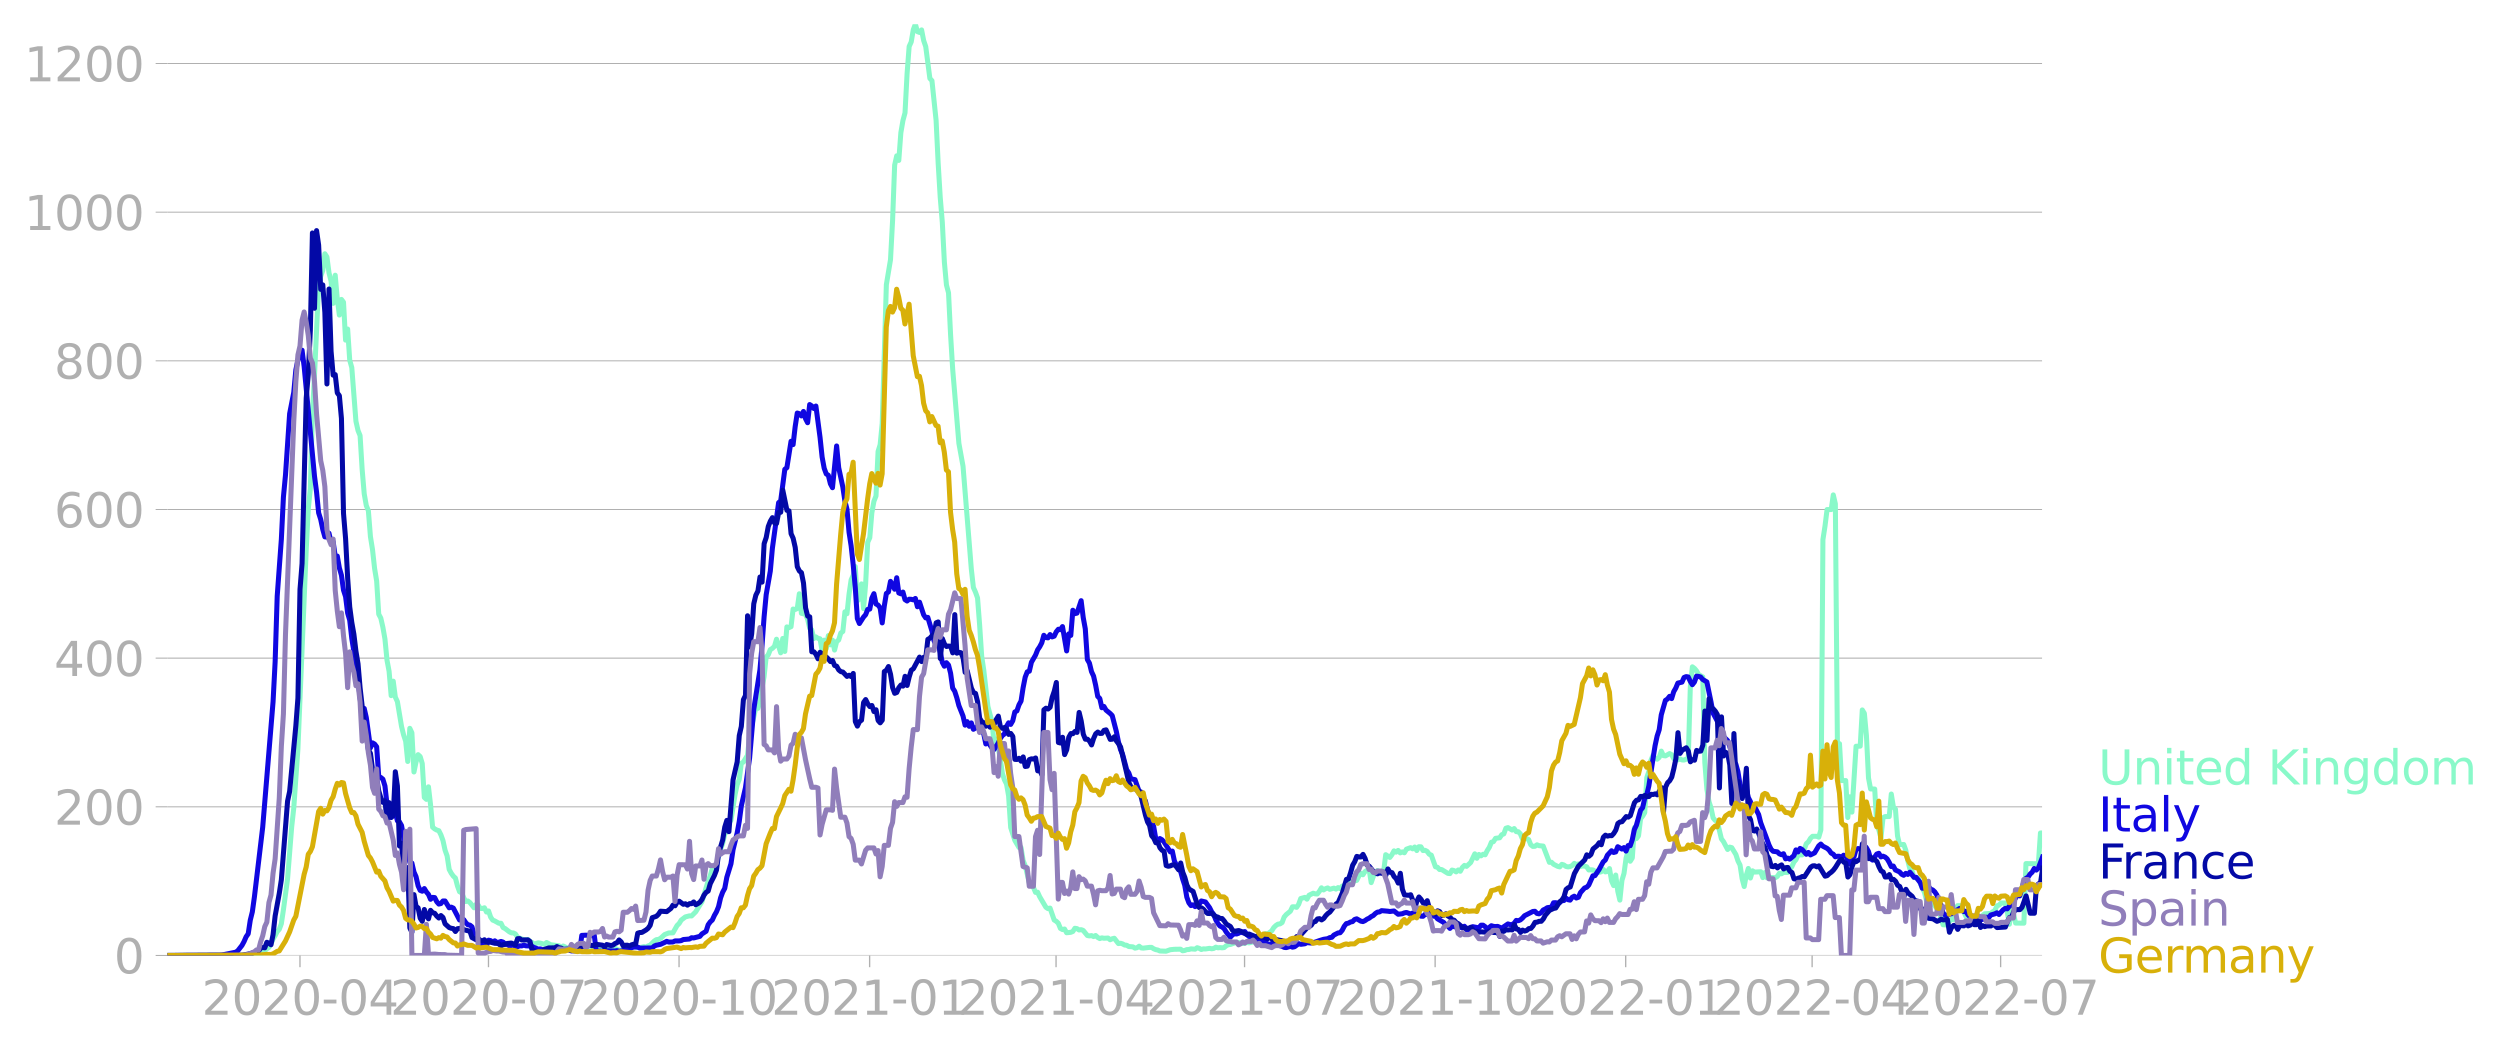 <svg xmlns:xlink="http://www.w3.org/1999/xlink" width="992.186" height="416.199" viewBox="0 0 744.14 312.149" xmlns="http://www.w3.org/2000/svg"><defs><style>*{stroke-linejoin:round;stroke-linecap:butt}</style></defs><g id="figure_1"><path d="M0 312.15h744.14V0H0v312.15z" style="fill:none" id="patch_1"/><g id="axes_1"><path d="M49.83 284.4h558V7.2h-558v277.2z" style="fill:none" id="patch_2"/><g id="matplotlib.axis_1"><g id="xtick_1"><g id="line2d_1"><defs><path id="m6496795e8c" d="M0 0v3.5" style="stroke:#b0b0b0;stroke-width:.4"/></defs><use xlink:href="#m6496795e8c" x="89.291" y="284.4" style="fill:#b0b0b0;stroke:#b0b0b0;stroke-width:.4"/></g><g style="fill:#b0b0b0" transform="matrix(.14 0 0 -.14 60.043 302.038)" id="text_1"><defs><path id="DejaVuSans-32" d="M1228 531h2203V0H469v531q359 372 979 998 621 627 780 809 303 340 423 576 121 236 121 464 0 372-261 606-261 235-680 235-297 0-627-103-329-103-704-313v638q381 153 712 231 332 78 607 78 725 0 1156-363 431-362 431-968 0-288-108-546-107-257-392-607-78-91-497-524-418-433-1181-1211z" transform="scale(.016)"/><path id="DejaVuSans-30" d="M2034 4250q-487 0-733-480-245-479-245-1442 0-959 245-1439 246-480 733-480 491 0 736 480 246 480 246 1439 0 963-246 1442-245 480-736 480zm0 500q785 0 1199-621 414-620 414-1801 0-1178-414-1799Q2819-91 2034-91q-784 0-1198 620-414 621-414 1799 0 1181 414 1801 414 621 1198 621z" transform="scale(.016)"/><path id="DejaVuSans-2d" d="M313 2009h1684v-512H313v512z" transform="scale(.016)"/><path id="DejaVuSans-34" d="M2419 4116 825 1625h1594v2491zm-166 550h794V1625h666v-525h-666V0h-628v1100H313v609l1940 2957z" transform="scale(.016)"/></defs><use xlink:href="#DejaVuSans-32"/><use xlink:href="#DejaVuSans-30" x="63.623"/><use xlink:href="#DejaVuSans-32" x="127.246"/><use xlink:href="#DejaVuSans-30" x="190.869"/><use xlink:href="#DejaVuSans-2d" x="254.492"/><use xlink:href="#DejaVuSans-30" x="290.576"/><use xlink:href="#DejaVuSans-34" x="354.199"/></g></g><g id="xtick_2"><use xlink:href="#m6496795e8c" x="145.399" y="284.4" style="fill:#b0b0b0;stroke:#b0b0b0;stroke-width:.4" id="line2d_2"/><g style="fill:#b0b0b0" transform="matrix(.14 0 0 -.14 116.151 302.038)" id="text_2"><defs><path id="DejaVuSans-37" d="M525 4666h3000v-269L1831 0h-659l1594 4134H525v532z" transform="scale(.016)"/></defs><use xlink:href="#DejaVuSans-32"/><use xlink:href="#DejaVuSans-30" x="63.623"/><use xlink:href="#DejaVuSans-32" x="127.246"/><use xlink:href="#DejaVuSans-30" x="190.869"/><use xlink:href="#DejaVuSans-2d" x="254.492"/><use xlink:href="#DejaVuSans-30" x="290.576"/><use xlink:href="#DejaVuSans-37" x="354.199"/></g></g><g id="xtick_3"><use xlink:href="#m6496795e8c" x="202.124" y="284.4" style="fill:#b0b0b0;stroke:#b0b0b0;stroke-width:.4" id="line2d_3"/><g style="fill:#b0b0b0" transform="matrix(.14 0 0 -.14 172.876 302.038)" id="text_3"><defs><path id="DejaVuSans-31" d="M794 531h1031v3560L703 3866v575l1116 225h631V531h1031V0H794v531z" transform="scale(.016)"/></defs><use xlink:href="#DejaVuSans-32"/><use xlink:href="#DejaVuSans-30" x="63.623"/><use xlink:href="#DejaVuSans-32" x="127.246"/><use xlink:href="#DejaVuSans-30" x="190.869"/><use xlink:href="#DejaVuSans-2d" x="254.492"/><use xlink:href="#DejaVuSans-31" x="290.576"/><use xlink:href="#DejaVuSans-30" x="354.199"/></g></g><g id="xtick_4"><use xlink:href="#m6496795e8c" x="258.849" y="284.4" style="fill:#b0b0b0;stroke:#b0b0b0;stroke-width:.4" id="line2d_4"/><g style="fill:#b0b0b0" transform="matrix(.14 0 0 -.14 229.6 302.038)" id="text_4"><use xlink:href="#DejaVuSans-32"/><use xlink:href="#DejaVuSans-30" x="63.623"/><use xlink:href="#DejaVuSans-32" x="127.246"/><use xlink:href="#DejaVuSans-31" x="190.869"/><use xlink:href="#DejaVuSans-2d" x="254.492"/><use xlink:href="#DejaVuSans-30" x="290.576"/><use xlink:href="#DejaVuSans-31" x="354.199"/></g></g><g id="xtick_5"><use xlink:href="#m6496795e8c" x="314.34" y="284.4" style="fill:#b0b0b0;stroke:#b0b0b0;stroke-width:.4" id="line2d_5"/><g style="fill:#b0b0b0" transform="matrix(.14 0 0 -.14 285.093 302.038)" id="text_5"><use xlink:href="#DejaVuSans-32"/><use xlink:href="#DejaVuSans-30" x="63.623"/><use xlink:href="#DejaVuSans-32" x="127.246"/><use xlink:href="#DejaVuSans-31" x="190.869"/><use xlink:href="#DejaVuSans-2d" x="254.492"/><use xlink:href="#DejaVuSans-30" x="290.576"/><use xlink:href="#DejaVuSans-34" x="354.199"/></g></g><g id="xtick_6"><use xlink:href="#m6496795e8c" x="370.449" y="284.4" style="fill:#b0b0b0;stroke:#b0b0b0;stroke-width:.4" id="line2d_6"/><g style="fill:#b0b0b0" transform="matrix(.14 0 0 -.14 341.2 302.038)" id="text_6"><use xlink:href="#DejaVuSans-32"/><use xlink:href="#DejaVuSans-30" x="63.623"/><use xlink:href="#DejaVuSans-32" x="127.246"/><use xlink:href="#DejaVuSans-31" x="190.869"/><use xlink:href="#DejaVuSans-2d" x="254.492"/><use xlink:href="#DejaVuSans-30" x="290.576"/><use xlink:href="#DejaVuSans-37" x="354.199"/></g></g><g id="xtick_7"><use xlink:href="#m6496795e8c" x="427.174" y="284.4" style="fill:#b0b0b0;stroke:#b0b0b0;stroke-width:.4" id="line2d_7"/><g style="fill:#b0b0b0" transform="matrix(.14 0 0 -.14 397.926 302.038)" id="text_7"><use xlink:href="#DejaVuSans-32"/><use xlink:href="#DejaVuSans-30" x="63.623"/><use xlink:href="#DejaVuSans-32" x="127.246"/><use xlink:href="#DejaVuSans-31" x="190.869"/><use xlink:href="#DejaVuSans-2d" x="254.492"/><use xlink:href="#DejaVuSans-31" x="290.576"/><use xlink:href="#DejaVuSans-30" x="354.199"/></g></g><g id="xtick_8"><use xlink:href="#m6496795e8c" x="483.899" y="284.4" style="fill:#b0b0b0;stroke:#b0b0b0;stroke-width:.4" id="line2d_8"/><g style="fill:#b0b0b0" transform="matrix(.14 0 0 -.14 454.65 302.038)" id="text_8"><use xlink:href="#DejaVuSans-32"/><use xlink:href="#DejaVuSans-30" x="63.623"/><use xlink:href="#DejaVuSans-32" x="127.246"/><use xlink:href="#DejaVuSans-32" x="190.869"/><use xlink:href="#DejaVuSans-2d" x="254.492"/><use xlink:href="#DejaVuSans-30" x="290.576"/><use xlink:href="#DejaVuSans-31" x="354.199"/></g></g><g id="xtick_9"><use xlink:href="#m6496795e8c" x="539.39" y="284.4" style="fill:#b0b0b0;stroke:#b0b0b0;stroke-width:.4" id="line2d_9"/><g style="fill:#b0b0b0" transform="matrix(.14 0 0 -.14 510.142 302.038)" id="text_9"><use xlink:href="#DejaVuSans-32"/><use xlink:href="#DejaVuSans-30" x="63.623"/><use xlink:href="#DejaVuSans-32" x="127.246"/><use xlink:href="#DejaVuSans-32" x="190.869"/><use xlink:href="#DejaVuSans-2d" x="254.492"/><use xlink:href="#DejaVuSans-30" x="290.576"/><use xlink:href="#DejaVuSans-34" x="354.199"/></g></g><g id="xtick_10"><use xlink:href="#m6496795e8c" x="595.499" y="284.4" style="fill:#b0b0b0;stroke:#b0b0b0;stroke-width:.4" id="line2d_10"/><g style="fill:#b0b0b0" transform="matrix(.14 0 0 -.14 566.25 302.038)" id="text_10"><use xlink:href="#DejaVuSans-32"/><use xlink:href="#DejaVuSans-30" x="63.623"/><use xlink:href="#DejaVuSans-32" x="127.246"/><use xlink:href="#DejaVuSans-32" x="190.869"/><use xlink:href="#DejaVuSans-2d" x="254.492"/><use xlink:href="#DejaVuSans-30" x="290.576"/><use xlink:href="#DejaVuSans-37" x="354.199"/></g></g></g><g id="matplotlib.axis_2"><g id="ytick_1"><path d="M49.83 284.4h558" clip-path="url(#p2ece3b3bcd)" style="fill:none;stroke:#b0b0b0;stroke-width:.3;stroke-linecap:square" id="line2d_11"/><g id="line2d_12"><defs><path id="md0c54365b1" d="M0 0h-3.5" style="stroke:#b0b0b0;stroke-width:.3"/></defs><use xlink:href="#md0c54365b1" x="49.83" y="284.4" style="fill:#b0b0b0;stroke:#b0b0b0;stroke-width:.3"/></g><use xlink:href="#DejaVuSans-30" style="fill:#b0b0b0" transform="matrix(.14 0 0 -.14 33.922 289.719)" id="text_11"/></g><g id="ytick_2"><path d="M49.83 240.15h558" clip-path="url(#p2ece3b3bcd)" style="fill:none;stroke:#b0b0b0;stroke-width:.3;stroke-linecap:square" id="line2d_13"/><use xlink:href="#md0c54365b1" x="49.83" y="240.149" style="fill:#b0b0b0;stroke:#b0b0b0;stroke-width:.3" id="line2d_14"/><g style="fill:#b0b0b0" transform="matrix(.14 0 0 -.14 16.108 245.468)" id="text_12"><use xlink:href="#DejaVuSans-32"/><use xlink:href="#DejaVuSans-30" x="63.623"/><use xlink:href="#DejaVuSans-30" x="127.246"/></g></g><g id="ytick_3"><path d="M49.83 195.898h558" clip-path="url(#p2ece3b3bcd)" style="fill:none;stroke:#b0b0b0;stroke-width:.3;stroke-linecap:square" id="line2d_15"/><use xlink:href="#md0c54365b1" x="49.83" y="195.898" style="fill:#b0b0b0;stroke:#b0b0b0;stroke-width:.3" id="line2d_16"/><g style="fill:#b0b0b0" transform="matrix(.14 0 0 -.14 16.108 201.217)" id="text_13"><use xlink:href="#DejaVuSans-34"/><use xlink:href="#DejaVuSans-30" x="63.623"/><use xlink:href="#DejaVuSans-30" x="127.246"/></g></g><g id="ytick_4"><path d="M49.83 151.647h558" clip-path="url(#p2ece3b3bcd)" style="fill:none;stroke:#b0b0b0;stroke-width:.3;stroke-linecap:square" id="line2d_17"/><use xlink:href="#md0c54365b1" x="49.83" y="151.647" style="fill:#b0b0b0;stroke:#b0b0b0;stroke-width:.3" id="line2d_18"/><g style="fill:#b0b0b0" transform="matrix(.14 0 0 -.14 16.108 156.966)" id="text_14"><defs><path id="DejaVuSans-36" d="M2113 2584q-425 0-674-291-248-290-248-796 0-503 248-796 249-292 674-292t673 292q248 293 248 796 0 506-248 796-248 291-673 291zm1253 1979v-575q-238 112-480 171-242 60-480 60-625 0-955-422-329-422-376-1275 184 272 462 417 279 145 613 145 703 0 1111-427 408-426 408-1160 0-719-425-1154Q2819-91 2113-91q-810 0-1238 620-428 621-428 1799 0 1106 525 1764t1409 658q238 0 480-47t505-140z" transform="scale(.016)"/></defs><use xlink:href="#DejaVuSans-36"/><use xlink:href="#DejaVuSans-30" x="63.623"/><use xlink:href="#DejaVuSans-30" x="127.246"/></g></g><g id="ytick_5"><path d="M49.83 107.397h558" clip-path="url(#p2ece3b3bcd)" style="fill:none;stroke:#b0b0b0;stroke-width:.3;stroke-linecap:square" id="line2d_19"/><use xlink:href="#md0c54365b1" x="49.83" y="107.397" style="fill:#b0b0b0;stroke:#b0b0b0;stroke-width:.3" id="line2d_20"/><g style="fill:#b0b0b0" transform="matrix(.14 0 0 -.14 16.108 112.715)" id="text_15"><defs><path id="DejaVuSans-38" d="M2034 2216q-450 0-708-241-257-241-257-662 0-422 257-663 258-241 708-241t709 242q260 243 260 662 0 421-258 662-257 241-711 241zm-631 268q-406 100-633 378-226 279-226 679 0 559 398 884 399 325 1092 325 697 0 1094-325t397-884q0-400-227-679-226-278-629-378 456-106 710-416 255-309 255-755 0-679-414-1042Q2806-91 2034-91q-771 0-1186 362-414 363-414 1042 0 446 256 755 257 310 713 416zm-231 997q0-362 226-565 227-203 636-203 407 0 636 203 230 203 230 565 0 363-230 566-229 203-636 203-409 0-636-203-226-203-226-566z" transform="scale(.016)"/></defs><use xlink:href="#DejaVuSans-38"/><use xlink:href="#DejaVuSans-30" x="63.623"/><use xlink:href="#DejaVuSans-30" x="127.246"/></g></g><g id="ytick_6"><path d="M49.83 63.146h558" clip-path="url(#p2ece3b3bcd)" style="fill:none;stroke:#b0b0b0;stroke-width:.3;stroke-linecap:square" id="line2d_21"/><use xlink:href="#md0c54365b1" x="49.83" y="63.146" style="fill:#b0b0b0;stroke:#b0b0b0;stroke-width:.3" id="line2d_22"/><g style="fill:#b0b0b0" transform="matrix(.14 0 0 -.14 7.2 68.465)" id="text_16"><use xlink:href="#DejaVuSans-31"/><use xlink:href="#DejaVuSans-30" x="63.623"/><use xlink:href="#DejaVuSans-30" x="127.246"/><use xlink:href="#DejaVuSans-30" x="190.869"/></g></g><g id="ytick_7"><path d="M49.83 18.895h558" clip-path="url(#p2ece3b3bcd)" style="fill:none;stroke:#b0b0b0;stroke-width:.3;stroke-linecap:square" id="line2d_23"/><use xlink:href="#md0c54365b1" x="49.83" y="18.895" style="fill:#b0b0b0;stroke:#b0b0b0;stroke-width:.3" id="line2d_24"/><g style="fill:#b0b0b0" transform="matrix(.14 0 0 -.14 7.2 24.214)" id="text_17"><use xlink:href="#DejaVuSans-31"/><use xlink:href="#DejaVuSans-32" x="63.623"/><use xlink:href="#DejaVuSans-30" x="127.246"/><use xlink:href="#DejaVuSans-30" x="190.869"/></g></g></g><path d="m49.83 284.4 25.28-.095.616-.126 1.85-.063 1.85-1.707.616-.411.617-1.106.616-1.391.617-.98.616-1.233.617-.664.617-1.675.616-4.14 1.233-9.198 1.233-15.52.617-5.594 1.233-17.542 2.466-59.139.617-12.327.617-6.1.616-22.252.617-11.315 1.233-26.804.617-2.781.616-1.739.617-4.962.616.948.617 4.71.616 2.497.617 6.606.617-8.376.616 7.048.617 4.805.616-4.647.617.822.616 11.284.617-3.287.617 9.26.616 2.213 1.233 15.962.617 2.75.616 1.517.617 10.083.617 7.27.616 3.477.617 1.549.616 7.712.617 3.856.616 5.595.617 3.761.617 9.862.616 1.17.617 2.717.616 3.509.617 6.321.616 3.288.617 7.238.617-4.299.616 4.741.617 1.328 1.233 7.396.617 2.529.616 1.865.617 6.037.616-9.862.617 1.328.616 11.663.617-2.971.617-2.181.616.569.617 2.086.616 10.083.617.569.616-3.73.617 5.31.617 6.7.616.507.617.347.616.19.617 1.233.616 1.706.617 2.845.617 1.739.616 4.014.617 1.138.616.853.617.569.616 2.37.617 1.707.617.285.616 1.485.617 1.138.616-.158.617.474 1.233 1.55.617-1.012.616.22.617.98.616.032.617-.22.616 1.263.617-.316.617 1.834.616.885.617.252 1.233.696h.617l.616 1.264.617.316 1.233.948.616.317.617.031.617.316.616.98 1.85.727 1.233-.063.617.6.616.285.617.474 1.233-.38.616.096 1.234.347.616-.537 1.233.664 2.467.316.616.632.617-.57 1.233.57h.616l.617-.537.617.158.616-.19 2.466.032.617.474 1.233.126 1.233.664.617-.474 2.466-.19 1.233-.41 1.234.347.616.031.617.411.616.222 1.85-.095 1.233-.032.617-.916 2.466.284 1.233-.284.617.158.616-.38.617-.221 1.233-1.233.617-.41.616-.064.617-.316 1.233-1.138 1.233-.474 1.233-.031 1.233-2.181.617-.6.616-1.012 1.234-.949 1.233-.316.616.032 1.234-1.233 1.85-3.003 1.849-6.163.617-1.549.616-2.18.617-.064.616-.948.617-3.098 1.233-3.319.617-2.781.616-.759.617-2.655.616-.695 1.233-7.744.617-2.876.617-1.58.616-4.805.617-.348 1.233-2.023.616-5.752 1.234-5.658.616-2.75.617.19.616-1.865.617-4.267.616-3.287.617-5.848.617-.664.616-1.548.617-.38.616-.6.617-2.118 1.233 4.046.617-4.267.616 3.856.617-7.301.616.22.617-.284.617-5.246.616.126.617-.285.616-4.393.617 5.816 1.233.284.617 1.486.616 2.655.617.506.616 2.591.617-.505.616.442.617.127.617 3.635.616-3.224.617 2.528.616-3.888.617 2.75.616-1.39.617 2.94.617-2.498.616-.506.617-2.054.616-.474.617-5.848.616.57.617-5.848.617-4.236.616-1.359.617-2.592.616 10.21.617-.57.616-4.488.617 7.365.617-7.428.616-12.327.617-1.359.616-7.428.617-3.413.617-1.58.616-13.244.617-2.023.616-6.353 1.233-41.28 1.234-7.428.616-11.6.617-16.563.616-2.75.617 1.36.616-8.25.617-3.603.617-2.308.616-11.631.617-8.123.616-1.36.617-3.634.616-1.644.617 2.213.617.252.616-.758.617 3.16.616 1.802 1.233 9.483.617.663 1.233 11.79.617 12.77.616 10.209.617 7.396.616 11.853.617 6.796.617 2.339.616 12.58.617 10.114 1.85 22.094 1.233 6.827 2.466 30.565.617 5.531.616 1.36.617 1.738.616 7.933.617 9.388.616 4.14 1.234 10.81 1.233 4.647.616 6.48.617-1.423.616 2.592.617 3.476.617 4.173.616 1.96.617 1.232.616 3.54.617 9.388 1.233 3.824 1.233 2.118.617.032.616 3.824.617 1.549 1.233 5.12.617.822.616.569.617 1.454.616-.063.617 1.359 1.85 3.13.616.41.617-.158 1.233 3.54.616.38.617.6.617 1.517.616.348.617-.158.616 1.106 1.234-.126.616-.253.617-.949.616.095.617.411.616-.095.617.222 1.233 1.517.617.126.616-.095.617.285.616-.316.617.569.617.347.616-.22.617.126 1.233-.064.616.506.617-.284.617-.158 1.233 1.58.616-.095.617.19.616.347.617.064.617.379 1.233.095.616.38.617-.127.616-.443.617.506.617.063 1.85-.221h.616l.617.41.616.254.617.126.616.284 1.85.064 1.233-.443 1.233-.126 1.85-.032.617.474.616-.095.617-.252.616-.032.617-.19 1.233.095.617-.442.616.19.617.347.616-.19.617.032 1.233-.19.617.127.616-.095.617-.38.616.19.617-.063.616.063.617-.063.617-.537.616-.316.617-.064 1.85-.663 1.233.19.616.157.617-.031.616-.285.617.158 1.233-.316.617-.442.616-.6.617-.443.616-.095.617-.506.617-.348.616.095 1.233-.948.617-.98.616-.6.617-.411.617-.064.616-.41.617-1.644.616-.727 1.233-1.011.617-1.296h.617l.616.158.617-.917.616-1.707 1.233-.347.617.537.617-1.17 1.233-.6.616.19.617.031.616-.79.617-1.043.617.632.616-.38.617-.22.616.41 1.233-.347.617.284.617-.442.616.316.617-.759.616-.095 1.234-1.074.616-.285.617.316.616-.442.617-.127.616-1.232.617-.885.617.442.616-.948.617-.38.616-.22.617 3.887.616-1.802.617-1.169.617-.632.616.442.617-.22.616.094.617-5.026 1.233.822.617-.822.616-1.138.617.38.616-.506.617.727.616-.285.617.253.617-1.074 1.233-.443.616.348.617-.538.616 1.044.617-1.138.617.031.616 1.107.617-.064.616.316.617.854.616.253 1.234 3.477.616.158.617.663h.616l1.85 1.138.617.063.616-1.043.617.158.616.38.617-.57.617.38.616-1.138.617-.6.616.284 1.233-1.138 1.234-2.592.616 1.328.617-1.138.616.41.617-.473.616.158.617-1.264.617-.949.616-1.517.617-.19.616-.98 1.233-.157.617-.917.617-.253.616-1.675.617-.19 1.233.727.616-.442.617.916.617.032.616.632.617 1.517 1.233-.126.617.316.616 1.549.617.474.616-.032.617-.442.616.253 1.234.126 1.85 4.836.616-.032.616.6 1.234.633.616.158.617-.758.616.19.617.442.616.126.617-.095.617-.316.616-.632.617.348.616-.19.617.759.616-.158.617.063.617.19.616.948.617-.063.616.063.617.347 1.233.348.617-.158.616-.695.617.727.616-.127.617-.853.616 3.666.617 1.391.617-3.13.616 4.837.617 2.623.616-5.879.617-2.054.617-4.583.616-2.213.617 3.16.616-.979.617-9.008.616 3.255.617-.821.617-5.09.616-.79.617-1.042.616-10.4.617-1.896.616-3.287.617-1.486.617.885.616.285.617-.537.616-1.865.617 1.327.616.095 1.234-.695.616.347.617 1.17.616-.127.617.475.616-.285.617.316.617.032.616-.253.617-.063.616-21.462.617-5.974.616.474.617.727.617 1.106 1.233.696.616 25.476.617 7.965.616 3.666.617 1.897.617 2.971.616.727.617.348 1.233 5.152.617.821 1.233 2.34.616-.696.617.158 1.233 2.055.617 1.896.616 1.233.617 4.046.616 2.339.617-3.35.616-2.024.617 2.845.617-2.15.616.38 1.85-.095.616 1.739.617-1.518.617 1.58.616-.126 1.85.095.616-.38.617-.947.617.158.616-.411h1.233l1.233-1.707.617-1.36.617-.726.616-1.423h1.233l1.233-3.35.617-.537.617-1.043.616-.6h1.233l.617.252.617-2.15.616-86.415.617-4.014.616-4.931h1.233l.617-4.362.617 2.655.616 72.35.617-.948.616 10.968h1.233l.617 11 .617-6.164.616 4.552 1.233-19.597 1.233-.032.617-10.778.617 1.011.616 6.638.617 12.611.616 3.256 1.233.032.617 10.778.617 1.422.616 2.37.617-6.005.616-.379h1.233l.617-6.7.617 3.824.616.664.617 7.965.616 2.623 1.234-.063.616 1.707.617 3.192.616 2.466.617.537.616 1.96 1.234.063 1.233 3.129.616 1.17.617 2.465.616.853 1.234-.063 1.233 1.58.616.095.617 2.845.616 1.896 1.234.064.616-1.043.617-.696.616.158.617-2.592.616-1.58h1.234l.616 1.896 1.233 2.529.617.695.616-.41h1.234l.616-.317.617-.505.616-.917.617-.537 1.233-.095h.617l.616-.537.617-.38.616-1.359.617-.221.617-.632h1.233l.616 2.655.617 3.666.616-5.784 1.234 5.437 2.466.031.616-17.732 2.467.032h1.233l.616-9.135h.617" clip-path="url(#p2ece3b3bcd)" style="fill:none;stroke:#89f9c9;stroke-width:1.5;stroke-linecap:square" id="line2d_25"/><path d="m49.83 284.4 16.03-.095 4.317-.885.617-.442 1.233-1.58.616-1.139.617-1.422.616-.885.617-4.046.617-2.497.616-4.456 2.466-20.735 3.083-37.329.617-11.916.616-19.534 1.234-16.91.616-12.58.617-6.574 1.233-18.238 1.233-6.353.617-6.67.616-2.97 1.233-2.908.617 4.836 3.083 32.65.616 4.742.617 6.195.617 1.96.616 2.97.617 2.213.616.063.617-1.137.616 2.686.617-.158.617 4.33.616-.063.617 3.54.616 2.15.617 4.456.616 1.928.617 4.9.617 2.117.616 5.468.617 3.825.616 4.804.617 3.604 1.233 10.43.617-1.865.616 2.719 1.233 8.976.617-1.454.616.348.617.822.617 8.85.616.284.617.506.616 2.023.617 5.5.616.38.617.03.617 1.297.616.632.617 2.528.616.316.617 1.075 1.233 6.89.617 1.075.616 3.003.617.221.616 2.655.617 1.391.617 2.718.616 1.36.617.252.616-.79.617 1.012.616.727.617 1.453.617-.568.616.063.617 1.232.616.696.617-.158.616-.759h.617l1.233 2.023.617-.19.616.285 1.85 3.54.617-.41.616.284.617.916.616.632.617.095.616.506.617 2.339.617 1.011.616.538.617 1.296.616.063.617.537.616-.158.617-1.644.617.127.616.474.617-.41.616.473.617-.063.617-.221.616.19.617.568.616.095.617.443 1.233-.222.617.411.616.064.617-.253.616.031.617-.221.616.19 1.234.063.616.126.617.316 1.233.475.616-.064.617.253 1.85.443.616-.127 1.233-.095.617-.22.617.189 1.233-.221.616.19.617-.254 1.233.443 2.466-.032.617-4.583 1.233-.063 1.85.126.616-.19.617 4.9 1.233-.095.617.032.616-.19 3.083.126.617-.126.616.221 1.233-.221.617-.474 1.85-.348.616-.253 1.233.032.617.316 3.7-.063.616-.57.617-.252 1.233-.253 1.233-.569.616-.316.617.221 1.233-.031.617-.316h1.233l.616-.095.617-.316 1.85-.158.616-.38.617.064 1.85-.474.616-.727 1.233-.79.617-1.929.617-.853.616-.569.617-1.36.616-1.074.617-1.517.616-2.655.617-1.675.617-1.138.616-3.287 1.233-4.014.617-4.173 1.233-5.025.617-3.414.616-4.615 1.233-5.436 1.233-8.819 1.234-14.476 1.85-11.821.616-7.175.616-8.566.617-6.575 1.233-7.048.617-6.796 1.85-13.56.616-.537 1.233-9.387.617-.506 1.233-7.839.617.98.616-5.342.617-4.045.616.19.617.663.616-1.328.617 2.15.617 1.2.616-5.404.617.41.616.76.617-.728 1.233 9.325.617 5.847.616 3.35.617 1.676.616.41.617 2.53.616 1.169 1.234-12.422.616 6.448 1.233 5.784.617 4.172.616 2.403.617 6.89.617 4.014.616 5.626.617 6.796.616 9.23.617 1.485 1.233-1.928.617-.695.616-1.58.617-.095.616-3.256.617-1.328.617 3.066.616.316.617.854.616 4.457.617-4.995.616-3.76.617-.443.617-3.161.616 1.043.617 1.296.616-3.414.617 4.52.616.253.617-.506.617 2.244.616.411.617-.537.616.032.617.158.616-.411.617 2.465.617-1.359 1.233 3.761.616.917.617-.158 1.233 4.077.617 2.877.616 1.327.617-.284.616 2.244.617 3.16.616 1.138.617-1.043.617.696.616 2.434.617 4.425.616.948.617 1.928.616 2.339 1.234 3.098.616 2.718.617-1.043.616 1.39.617-1.011.617 1.896.616-.347 1.233-1.138.617 1.612.616 1.233.617 3.002.617-.916.616 1.264.617.885.616.411 1.233-1.897.617-1.39.617-.854.616-.474.617-2.276.616-1.043.617.475.616-1.075.617-2.624.617-.316.616-1.801.617-1.138.616-3.983.617-3.129.616-1.58.617-.19.617-2.655 1.233-2.15.616-1.548.617-.917.616-1.17.617-2.243.617.663.616.095.617-.98.616.696.617-.222.616-1.295.617-.759.617.126.616-.916 1.233 7.238.617-5.057.617.442.616-7.49.617 1.01.616-.157 1.233-3.699.617 4.995.617 3.382.616 9.134.617 1.075.616 2.528.617 1.328.616 2.718.617 3.32.617.631.616 2.75.617-.38.616 1.075 1.233 1.012.617.632 1.233 4.773.617 3.034.616 2.308.617 1.422 1.233 4.583.617.948.616 1.77 1.233.222 1.233 3.54.617.158.617 1.801.616.79.617 2.782.616 1.454 1.234 3.414.616 3.571.617 1.17.616-1.138.617.348.616.663 1.85 2.94.617-.221.616 2.907.617 1.328 1.233 1.77.617 2.307.616 1.865.617 3.54.616 1.676.617.821.616-.22.617.536.617-.284.616-.474.617-.917 1.233.285 1.233 1.707.617 1.232.616.79.617 1.612.616 1.075.617.759.616.284.617.474.617 1.012 1.233 1.548.616-.663.617-.38.616.095.617-.221.617-.348.616.19.617-.348.616.885.617.57.617.062.616-.094.617.569 1.233.568.616.095.617.316.617.158.616.57.617.126.616-.285.617.127.616.442.617-.031 1.233.316.617.316.616.063 1.233-.38.617.254.617-.127 1.233-.916.616.19 1.233-.159.617-.348 1.233.127 1.233-.285 1.233-.442 1.234-.38 1.233-.189.616-.316.617-.095.616-.664 1.234-.632.616-.063.617-.727.616-1.201.617-.79.617-.127.616-.347.617-.127.616-.632.617-.19 1.233.696.617.126.616-.284.617-.443.616-.284.617-.474.616-.317.617-.6.617-.411.616-.063.617-.38 1.85.159.616.094 1.233-.158 1.233.98 1.233-.158.617-.253.617-.126 1.233.442.616-.252 1.85.474.617.442.616.032.617-.57 1.233.032.616.127.617.38h.617l.616.79 1.85 1.074.617.759.616.316.617.695.616-.664 1.233.285 1.85.126.617-.38.616 1.012.617.095.616-.316.617-.664 1.85.348.616-.79h.617l.616.442.617.696 1.233-.98.617.19.616.063.617-.064 1.233.538 1.85-1.265.616.19h.617l.616-.38.617-.853.617.095.616-.253.617-.537.616-.695 2.467-1.265.616-.063.617.632.616.127.617-.316.617-.822.616-.285.617-.41 1.233-.159.616-1.295.617-.032.617.158.616-.19.617-.569.616-.031.617-.727.616.474.617.126.617-.853.616-.316.617.537.616-.221.617-1.39 1.233-1.392.617-.19.616-.663 1.233-2.75.617-.063 1.233-1.833 1.233-2.276.617-.537.616-1.423 1.233-1.327.617.505.617-.158.616-1.548 1.233.695.617-.442.617 1.043.616-1.644.617.063.616-1.801.617-3.003.616-1.328 1.234-4.456.616-.759.617-2.75.616-1.106.617-2.592 1.233-8.06.617-3.92.616-2.876.617-1.896.616-4.425 1.233-4.299.617-.41.617-.79.616.663.617-2.055.616-1.074.617-1.486 1.233-.284.617-1.391.616-.253.617.095.616 1.296.617 1.011.616-.79.617-1.738.617.063.616.19.617.726 1.233.727 1.233 5.943.617 3.35 1.85 3.477.616 3.35.617.158 1.233 1.17.616 1.58 1.233 4.615.617.822.617 2.244.616 3.825.617 1.327 1.233-.284.616 2.813.617 1.2.617 2.024.616-.538 1.233 2.403.617 2.433 1.85 4.931.616 1.707.617 1.264.616.6 1.233.159.617.6.617.253.616-.284.617 1.517.616-.221.617.316 1.233-1.043.617-1.707.616.6.617-1.043.616.348 1.233 1.39.617-.537.617.727 1.233-.6 1.233-2.086.617-.538.616.633 1.233.632.617.537.616.885.617.316.617.79.616-.158h.617l.616.348.617-.664.616.158 1.234 2.466.616-1.58.617-.538.616-2.18.617-.317.616.19.617-.443.617-.6.616.6.617 1.106.616 2.181.617.411 1.233-1.801.617-.222.616 1.075.617-.221.616.253.617.537.616 1.043.617 1.264.617-.158.616 1.17 1.233.569.617.695.617.316.616-.569.617.316.616-.663 1.233 1.517h.617l1.233 1.58.617 1.675.616-.031.617.442.616-.916.617.79.617.221.616.569.617.917.616 2.465.617.474.616 2.466.617.6h.617l.616-.253.617-.126.616-.664.617-.158 1.233-.79.617.031.616.917.617-.095.616 1.012.617.632 1.85 1.074.616-.568.617.347.616-.063 1.233-.664.617.158.617-.822 1.233-.347.616-.316.617.505 1.233-1.39.617-.411.616.126.617-.79.616-.38 1.85-3.097.617.411 1.233-4.14.616-1.075.617-.348.617-.917.616-.568.617-1.107.616.474.617-.6 1.233-3.256h0" clip-path="url(#p2ece3b3bcd)" style="fill:none;stroke:#1007e1;stroke-width:1.5;stroke-linecap:square" id="line2d_26"/><path d="m49.83 284.4 22.197-.063 2.466-.474 1.233-.38.617-.474.616.095.617-.917.616-.158.617.095.617-1.643.616.253.617.474.616-3.003.617-5.563 1.233-6.733.617-4.045 1.85-23.39.616-2.908 1.85-19.534.616-8.25.617-32.302.616-7.744 1.233-49.213.617-7.112.617-13.15.616-28.92.617 22.41.616-23.106.617 4.33.617 13.15.616-1.328.617 8.218.616 21.272.617-28.257.616 18.553.617 7.08.617-.157.616 5.436.617.822.616 6.796.617 28.257.616 7.491.617 11.758.617 8.597.616 4.615.617 3.477.616 5.089.617 3.73.616 7.174 1.234 10.874.616 3.413.617 4.14.616 1.075.617 4.773.616 3.477.617-.79.617 3.698.616 2.054.617 1.36.616-.474.617 6.005.616-5.437.617 4.426.617-.57.616-13.053.617 4.235.616 17.858.617-.821.617 8.502.616-1.454.617.38.616 17.795.617 1.264.616-11.19.617 3.478.617.474.616 3.066.617.916.616-3.508.617 1.801.616.98.617-2.528.617.695.616.19.617.822.616.568.617-.727.616.57.617 1.896 1.233 1.106.617.221.616.095.617.854.616-.822 1.234-.158.616.442 1.233.316.617.127.616 1.896 1.234.664.616-.38.617.538.616.19.617-.348.616.759.617-.19 1.85.474.616.032.617.158.617.6.616-.379.617-.095.616-.253 1.233-.126 1.234.506.616-1.802.617-.032.616.411 1.85-.031.617.474.616 2.592 1.233.284 1.85.285.617-.822 1.233-.411 1.85-.032.616-.38.617.349.616.094.617.38 1.85-.095.616.474 1.85-1.011.616-.19 1.233-.063.617-.127.617-.284.616.031.617.19 1.233-.41 1.85.252.616.569.617-.759 1.233.285.617-.095.616-.474.617-.253.616-.822.617.57.616 1.2.617-.19.617-.031.616.253.617-.348.616-.19.617-.063.616-3.224.617-.19.617-.03 1.233-.728.616-.506.617-.885.616-2.275 1.234-.411.616-.6.617-.917 1.85.126 1.233-.948.616-.98.617.19.616-1.075.617-.285 1.233.917.617-.158.616.41.617-.442h.616l.617-.505.617.821.616-.316.617-.442.616-.822.617-1.296.616-.822.617-.379.617-2.18 1.233-2.435.616-1.612.617-4.836 1.233-4.14.617-3.825.616-1.991.617 3.35 1.233-15.424 1.233-5.374.617-7.807.616-2.718.617-7.965.616-1.233.617-23.737.616 9.26.617-3.918.617-8.914.616-2.56.617-1.233.616-4.172.617 1.517.616-11.442.617-1.833.617-3.287.616-1.58.617-1.044.616 1.549.617.158.617-3.256.616-.063.617-6.574 1.233 6.005.616.158.617 6.796.617 1.36.616 2.717.617 5.753.616 1.264.617.506.616 3.098.617 7.396.617 2.434.616.22.617 10.4h.616l.617.758.616 1.328.617-1.928.617.442.616.885.617.064.616.6.617.759.616-.316.617 1.485.617.221.616 1.107.617.505.616.127 1.233 1.296.617-.348.617.411.616-.948.617 14.318.616 1.36.617-1.328.616-.443.617-5.278.617-.854.616 1.265.617.821.616-.316.617 1.802.617-.537.616 3.192.617.695.616-.79.617-14.476.616-.38.617-1.106.617 2.308.616 3.982.617 1.675.616-.252.617-1.423.616-.79.617.316.617-2.908.616 2.718.617-2.56.616-1.991.617-.41 1.85-3.478.616 1.328.617-1.265.616.095.617-5.436.616-.348.617-.727.617-.316.616-3.54.617-.253.616 10.873.617-5.91.616 1.58.617.758.617-.126.616.063.617 1.96.616-11.379.617 11.474.616-.253.617.126.617 1.517.616 4.33.617-.442 1.233 5.12.617 1.328.616.253.617 2.465.616 4.931.617 1.012.616.316.617 1.043.617-.885.616 1.17.617-1.297.616.411.617-1.39.616-1.012.617 3.16.617.475.616-.253.617.474.616 1.58.617-.284.616.885.617 6.827.617.032.616-.348.617.854.616-1.264.617 2.844.616-.095.617-1.96.617-.22.616.063.617-.316.616 3.824.617-.158.616 1.328.617-19.344.617-.474.616.252.617-.537.616-2.971.617-1.802.616-2.592.617 17.859.617.158.616-1.707.617 5.152.616-1.422.617-3.73.617-1.106.616.031.617-.663.616.284.617-5.942.616 2.56.617 3.92.617 1.485h.616l.617.569.616 1.138.617-1.96.616-1.359.617-.506.617.411.616-.031.617-.885.616-.158 1.233 2.844.617-.063.617-.727.616 1.264.617.79.616.98 2.467 10.589.616 1.296.617.506.616-.032.617.6.616.19.617 1.897 1.233 5.247.617 2.022.616 1.075.617 3.034.617.727.616 1.36.617-.064.616 1.58.617.728.616.316.617 4.235.617.221.616-.126.617-.284.616-.064.617.664.616.854.617-2.023.617 2.75.616 1.548.617 2.276.616 1.17 1.233.727 1.234 3.824.616.98.617.063.616.443.617.727.616.505.617.032.617-.158.616.664.617.379.616.19.617.379.616.032.617.726.617.917 1.233.727.616 1.106.617.316 1.233-.22 1.233.442.617.474.616.284.617-.158 1.85.759.616-.095 1.233.316.617-.063 1.233.474.617-.6.616.695.617.284.616-.126 1.85.348.617.663.616-.505.617.126.616-.474.617-.19.617-.031.616-.822.617.126 2.466-2.75 1.233-.727.617-.98.616-.157.617-.76.616-.094.617.38.617-.411.616-.854.617-.632.616-.443 1.85-2.402.617-.41 1.233-2.845 1.233-4.078.617-.095.616-1.864.617-2.245.616-1.043.617-1.58.616.158h.617l.617-.759.616 1.202.617 1.96.616.378 1.233 1.55 1.234.695.616-.285.617.127.616-.348.617.98.616-1.928.617.98.617.126.616 1.17.617.632.616 1.296.617-2.908.616 4.74.617 1.708 1.233.094.617-.158.616 1.644.617 2.307.616-2.023.617-1.264.617.695.616 1.075.617.285.616-.949.617 2.181.616.664.617.443.617.758.616-1.043.617.253.616 1.17.617-.127.617-.41.616.663.617.38.616.726.617.158.616.727.617.316 1.233 1.075.617.221 1.233.063.616-.316 1.234 1.454.616-.253.617.253.616-.095 1.85.159.617-.38 1.233.411.616.032.617-.127.616 1.265.617-1.58.617.062.616-.474.617.095.616-.095.617.064.616-1.612.617 1.327.617.158.616.885.617-.695.616.284.617-.19.617-.537.616-.063.617-.727.616-1.075.617-.063.616-.253h.617l.617-.695.616-1.138 1.233-1.422 1.233-.57.617-.126 1.233-1.896.617-.474.616-.98.617-2.181.616-.506.617-.221 1.233-3.983 1.233-2.244 1.85-1.833.617-1.517.616.442.617-.537.616-1.644 1.233-1.011.617-.853.617.6.616-2.244.617-.6.616.284.617-.158.616.031.617-.663.617-1.012.616-1.96.617-.442.616-.095 1.234-1.517.616.158.617-.442 1.233-3.857.616-.727.617-.126.617-1.011.616.031.617-.316.616.316h.617l.616-.664.617.064.617-.19.616.284 1.233-2.149.617 7.396.616-7.522.617-1.328.617-.6.616-1.075.617-2.497.616-3.003.617-7.712.616 6.163.617-.948 1.233-.727.617 1.012.616 3.16.617-.632.616.158.617-2.908.617.253.616-.063.617-1.77.616-10.146.617 8.724.616-12.359.617 2.687.617.284.616.696.617 1.011.616 21.841.617-21.146.617 11.632.616-1.106.617.442.616 3.35.617 11.443.616-20.798.617 14.034.617.158.616 3.698.617 1.454.616-2.37.617-6.638.616 14.097.617 1.2.617 3.193.616.19.617-.6.616 1.39.617 1.77.616 1.36.617 1.01.617 2.34.616 1.01.617 2.213.616.127.617-.38.616.728.617-.57.617-.315.616 1.2.617-.379.616-.063.617 1.138.616.38.617 1.864.617.095.616-.284.617-.158.616-.348.617.095 1.85-2.845.616-.41.617-.033.616.317.617-.285 1.85 3.066.616-.158.617-.6.616-.443.617-.6.617-.822 1.233-1.992.616-.379.617.822.616.316.617 4.109.617-.727.616-2.37.617-1.644.616.158.617-.443.616-.158.617-4.71.617.38.616 2.37.617 1.676.616-.38.617.443.616.253.617.537.617 1.58.616 1.202.617.316.616 1.517.617-.032.616-.695.617 1.517.617-.095.616.57.617 1.2.616.348 1.234 3.098.616-2.245.617 1.043 1.233 1.043.616 1.075.617.285.617.126.616 2.244.617.032.616.916.617 1.233.616.632 1.234.127 1.233.758.616-.221.617-.41.616.22 1.234-.158.616 3.825.617-1.422.616-.601.617-.032.616 1.201.617-1.137 1.233.094.617-.885.616.885.617-.22.616-1.36.617 1.233h.617l.616-2.118.617 2.94.616-.538.617.285.616-.19h1.234l.616-.695 1.233 1.17 2.467-.159.616-1.643.617-1.202.616-.158.617-1.485.617-.696h1.233l.616-.663 1.233-3.414 1.234 5.152h1.233l.616-8.186 1.233-1.043.617-4.204h0" clip-path="url(#p2ece3b3bcd)" style="fill:none;stroke:#0309a6;stroke-width:1.5;stroke-linecap:square" id="line2d_27"/><path d="m49.83 284.4 22.813-.095 1.233-.221.617-.221.617-.348.616-.19.617-.569h.616l.617-2.402.616-1.801.617-2.75.617-1.328.616-5.816.617-2.244.616-6.511.617-4.267 1.233-18.111.617-15.362.616-9.672.617-23.674 2.466-63.437.617-11.82.616-7.934.617-2.656.616-7.68.617-2.434.616 3.003.617 4.014.617 6.732.616 1.391.617 5.563.616 9.672 1.234 13.907.616 2.877.617 4.836.616 12.77.617 3.002.616 1.517.617-1.675.617 15.298.616 6.1.617 4.678.616-4.109.617 6.86.616 5.278.617 10.114.617-10.652.616 3.857.617 2.149.616 4.077.617-.569.616 5.437.617 11.6.617-5.658.616 3.92.617 5.278.616 3.667.617 6.606.616 1.738.617-7.238.617 11.948.616.663.617 1.296.616.285.617 1.896.616-.126 1.234 5.247.616 4.52.617-.727.616 3.382.617 2.339.617 5.215.616-17.384.617 1.706.616-2.339.617 37.582h3.7l.616-9.261.616 8.945 1.85-.095 1.233.127 1.85.031.617.158 3.699.095h.617l.616-37.266.617-.22 3.083-.254.616 37.013.617.126 1.233-.094 1.233-.474.617-.032.616-.285 1.233.158h.617l1.233.317.617-.032.616.474 6.783.095 1.85.095 5.548-.032 1.234-1.549 1.233.158 1.85-.031.616-1.454.617.664.616.094.617-.79.616-.284h1.233l.617 1.39.617-.6.616-4.077.617.316.616-.411h1.234l.616-.158.617-.885.616 2.528.617-.284.616.316h1.234l.616-1.549.617-.19.616.158.617-.474.616-5.341h1.234l.616-.474.617-.633.616.253.617-.98.616 4.299 1.85-.095.617-2.465.616-6.48.617-2.876.616-1.328h1.234l.616-2.117.617-2.687.616 3.445.617 2.466.616-.759h1.234l.616-.348.617 7.618.616-7.902.617-3.098 1.85.032.616 1.264.617-8.25.616 9.61.617 1.77.617-4.046h1.233l.616-1.77.617 5.72.616-4.203.617-.443.617.6h1.233l.616-.695.617-4.361.616 1.675.617-.474.617-.285h1.233l.616-1.96.617-1.548.616-.38.617-.568.617-.253h1.233l.616-3.161.617.917.616-45.99.617-6.163.617-3.414h1.233l.616-4.204.617 7.523.616 27.277.617.38.617 1.232h1.233l.616.885.617-13.749.617 12.928.616 3.287.617-.632h1.233l.616-.885.617-3.224.617-.57.616-2.686.617 1.075h1.233l1.233 6.51 1.233 5.659.617 2.528h1.233l.616.222.617 13.97.617-3.16 1.233-4.33h1.233l.616.157.617-12.264.617 5.627 1.233 8.692h1.233l.616 1.738.617 4.046.617.537.616 1.739.617 4.71h1.233l.616 1.137 1.234-4.077.616-.696h1.85l.617 1.802.616-1.011.617 7.807.616-3.066.617-6.29h1.233l.617-5.057.616-1.77.617-6.164.616 1.39.617-1.137h1.233l.617-1.707.616.126.617-8.502.616-6.416.617-5.216h1.233l.617-9.861.616-5.753.617-1.043 1.233-7.08h1.233l.617.158.616-4.362.617-2.15.616 2.624.617-2.244h1.233l.617-4.646.616-1.328 1.233-5.025.617 1.706h1.233l1.233 14.003.617 9.672 1.233 8.154h1.233l.617 5.279.616 2.75.617-1.644.616 1.36.617 2.149h1.233l.617 2.149.616 7.933.617-1.801.616 2.876.617-9.735h1.233l.617 5.342.616-3.13.617 6.701.616 4.11.617 14.665h1.233l1.233 8.914 1.233.41.617 5.469h1.233l.617-14.761.616-1.897.617 7.207 1.233-36.317h1.233l.617 14.034.616 3.002.617-4.867 1.233 37.423.617-4.962h.616l.617 3.287.616-.695.617.885.617-1.897.616-4.71.617 4.963h.616l.617-3.54.616.885.617-.158.617.506.616 1.58h1.233l.617 2.402.616 3.161.617-4.14.617-.19.616.126h1.233l.617-.822.616-3.698.617 5.5.617-.158.616-1.296h1.233l.617 2.213.616.347.617-2.497.617-.727.616 2.213h1.233l.617-.822.616-3.129.617 1.865.617 2.75.616.253h1.233l.617.316.617 4.267 1.85 3.824 1.849.063.617-.632.616.38 2.466.063.617 1.359.617 1.896.616-.379.617 1.043.616-4.077 1.233-.032.617.253.617-1.36.616 1.36.617-4.204.616 3.477 1.233.032.617.758.617.348.616-.411.617 3.603.616.57h1.233l.617-.665.617 1.012.616.221.617.032.616.158h1.233l.617.853.617-.316.616-.537.617.316.616-.474h1.234l.616-.411.617.695.616.917.617-.632.616.695h1.234l1.85.569.616-.41.616-.19h1.234l.616-.19.617-.506.616-.253.617.411.616-.474h1.234l1.233-1.58.616-1.739 1.233-1.106h1.234l.616-3.477.617-2.37.616.063.617-1.296.616-.98h1.234l.616 1.201.617.885.616-.695h.617l.616.379h1.234l.616-.19.617-1.327.616-1.612.617-1.075.617-2.18h1.233l.616-2.403.617-1.454.616-.6.617-1.58.617-.222h1.233l.616 1.738.617-.126.616.98.617.095.617-.506h1.233l.616.41 1.233 3.383 1.234 5.69h1.233l.616.947.617-.537.616-.284.617-.949.617.885h1.233l.616-.474.617 2.308.616-.38 2.467.032.616 1.549.617.695.616 1.991.617 2.592.617-.126h1.233l.616.158.617-1.075.617-.569.616-.158.617-.916h1.233l.616.474.617 2.97.617.475.616-.79.617.632h1.233l.616-.221.617-.664.617.348 1.233 1.738 1.85.063.616-.98.617-.632 1.233-.916h1.233l.616 1.706.617-.094.617.379 1.233 1.17h1.233l.616-1.707.617 1.738 1.233-1.106 1.85.031.617.348.616-.917.617.917.616.032.617.632h1.233l.617.664 1.233-.411.616.063.617-.57h1.233l.617-.979.616-.316.617.316 1.233-.885h1.233l.617 1.675.616-1.074.617.885.616-1.328.617-.695 1.233-.032.617-3.256.616.633.617-2.434.616 1.138.617.569 1.233.031.617.57.616-1.139.617.854.616-1.075.617 1.296h1.233l.617-1.106.616-.632.617-.885.616.252h1.85l.617-1.517.616-.063.617-2.213.616 2.34.617-3.067h1.233l.617-1.074.616-4.14.617.726.616-3.54.617-1.327h1.233l1.233-2.181.617-1.107.616-1.58 1.234-.095h.616l.617-.6.616-3.098.617-1.738.616-.443.617-1.801h1.233l.617-.19.616-.822 1.233-.506.617 6.29h1.233l.617-8.565.616 1.485.617-1.833.616-6.638.617-12.295h1.233l.617-2.244.616 1.612.617-5.12.617 1.042.616 3.193h1.233l2.467 17.416.616 1.264h1.233l.617 14.666.616-9.482.617 4.646.617.758.616 2.34h1.233l.617-5.09.616 5.943.617.664 1.233 7.364h1.233l.617 5.089.616.126.617 4.204.617 2.687.616-7.238h1.85l.616-2.181h1.234l.616-1.644h1.85l.616 16.563h1.234l.616.505h1.85l.617-12.01h1.233l.616-1.075h1.85l.617 6.511h1.233l.616 11.284h2.467l.616-19.502h.617l.616-5.91h1.85l.617-10.084.616 19.502h.617l.616-1.327h1.85l.617 3.382h1.233l.616.885h1.233l.617-8.028.617 6.7h1.233l.616-3.792h1.234l.616 8.028.617-6.258h1.233l.616 10.146.617-9.799h1.233l.617 6.417h.616l.617-4.994.616-7.46.617 9.799h1.233l.617-.158.616-4.805.617 4.994.616-2.15h1.85l.617-3.697.616 4.804h.617l.616 3.477h1.85l.617-.443h1.233l.616-1.548h1.85l.617.284h1.233l.616 1.517h1.85l.617.474h1.233l.617-.316h1.85l.616-1.296h1.233l.617-8.407h1.85l.616-3.035h1.233l.617 3.066h1.85l.616-1.58h1.233" clip-path="url(#p2ece3b3bcd)" style="fill:none;stroke:#907eba;stroke-width:1.5;stroke-linecap:square" id="line2d_28"/><path d="m49.83 284.4 26.513-.095 3.083-.221 1.233.032.616-.19 1.233-.759.617-.126 1.85-2.971 1.233-2.687 1.233-3.54.617-1.106 2.466-12.485.616-2.181.617-3.793.617-.822.616-1.422 1.85-10.494.617-.948.616 1.738.617-1.075.616.095.617-.98.616-2.18.617-1.044.617-2.244.616-1.738.617.506.616-.759.617.126.616 3.161 1.234 4.267.616 1.391h.617l.616.98.617 2.497 1.233 2.402.617 2.687 1.233 4.203.616.76.617 1.169 1.233 3.034.617-.285.616 1.518 1.233 1.39.617 2.023.616 1.075 1.234 2.908.616-.221.617.031.616 1.39.617.57.617 1.011.616 2.34.617.473.616.064.617.347.616.854.617 1.138.617-.158.616-.38.617.095.616.632.617-.031.616 1.074.617.57.617 1.01 1.233.412.616-.348.617.158.616-.822.617.348.617.126.616.759 1.233.98.617.063.616.885.617-.38h.617l.616-.252 1.233.442h1.233l1.234.759.616-.158.617.158 1.233-.158.616-.063 1.85.727h1.85l.617.126 3.699.095.617.126.616.285 1.85.379 1.233.032 1.85-.032 1.233-.38 4.316.159.616.221 1.234-.348.616-.19 1.233-.063 1.233-.41 1.85.505.617.095.616-.19.617.19 1.85.032.616-.032.617-.19.616.222 3.083-.063 1.85.474.617-.127 1.233.032.616-.253.617-.095 4.932.506 1.234-.127.616-.031.617-.253 1.233.095.616-.19h1.85l.617.063.616-.22.617-.507.616-.253 3.083-.442 1.233.442.617-.316.617.095 1.233-.095.616.032 1.234-.221.616.126.617-.284 1.233-.063.616-.854 1.85-1.517.617.032.616-.19.617-1.075 1.233.221.617-.79 1.85-1.485.616.158.616-1.454.617-1.865.617-.885.616-1.707h.617l.616-.79.617-2.813.616-2.086.617-.917.617-2.813.616-.853.617-1.075.616-.443.617-.727 1.233-6.542 1.233-3.161.617-1.39.616.03.617-3.57 1.233-2.53.617-1.327.616-2.402 1.233-1.865.617.569.617-3.319.616-4.362.617-5.247.616-3.95.617-.633.616-1.106.617-4.394 1.233-5.278.617-.19 1.233-6.353.616-.695.617-1.107.617-3.255.616 1.233.617-5.247.616-.411.617-2.086.616-1.296.617-2.434.617-11.442 1.233-14.95.616-6.512.617-2.781.616-1.201.617-7.302.617-.316.616-3.287 1.233 27.277.617 1.676 1.233-7.681 1.233-10.399.617-4.457.616-3.034 1.234 2.845.616-2.908.617 3.477.616-3.35 1.233-43.683.617-4.836.617-1.296.616 1.676.617-1.296.616-5.5.617 2.37.616 3.256.617.632.617 4.078 1.233-5.88 1.233 15.33 1.233 6.227.617-.095.616 2.719.617 5.246.616 2.276.617.632.616 2.687.617-1.58 1.233 2.655.617.221.616 4.9.617-.507.616 3.32.617 5.31.617.537.616 12.01.617 5.121.616 3.793.617 9.45.616 4.363.617.41.617 1.328.616-1.486.617 7.997.616 4.172.617 1.518.617 1.928.616 2.307.617 1.707.616 3.572 1.85 12.674.617 3.825.616-.38.617.064.616 1.801.617.127.616.822.617 4.109 1.233 4.109.617.821 1.233 6.986.616 1.2.617.38.617 1.928.616.822.617-.41.616.536.617 1.612.616 2.972.617.821.617 1.012.616-.917.617-.095.616-.379h1.233l1.234 2.94 1.233.505.616 2.213.617-.032.616.854.617-1.55.617 1.17.616.696.617-.222.616 2.845.617-1.549.617-3.318.616-2.023.617-3.983.616-1.138.617-1.549.616-6.448.617-1.39.617.41.616 1.55.617.853.616 1.17.617.22.616-.094.617.347.617 1.075.616-.569.617-2.118.616-1.675.617 1.012.616-1.486.617.6.617-.157.616-1.296.617 1.706.616.317.617-.759 1.233 1.77.617.443.616.695.617-.19.616-.537 1.233 1.96.617.537.617-.885.616 2.971 1.233 3.698.617-.316.617 1.96.616-.506.617 1.296.616-1.138.617.221.616-.347.617.663.617 5.943.616.442.617-1.011.616 1.074.617.222.616.821.617.222.617-3.793 1.233 6.132.616 3.35.617 1.296.616-.569 1.234.853 1.233 4.552.616-.506.617-.221.616 1.77.617.38.617 1.485.616-.948.617-.348.616.348.617.948 1.233.063.617.506.616 2.718.617.38 1.233 1.896.616.253.617.063.617.632.616-.158.617.948.616-.221.617 1.644.617.031.616.222.617.821.616.253.617 1.012.616.632.617-.6 1.85.157.616.632.617-.031.616.98.617.41 1.233.127.617-.253.616.285.617-.316.616-.506.617-.19 1.233-.095 1.233-.19.617.664 2.466.506.617.6 1.233-.284.616.19 1.85-.221h.617l1.233.632.616.158.617.41 1.233-.03 1.233-.538.617-.158.617.19.616-.19h1.233l1.233-.98h1.234l.616-.158 1.233-.474.617-.57.616.507.617-.38.617-.98.616-.063.617-.284 1.233.095.616-.38.617-.537.617-.316.616-.664.617.411.616-.126.617-.285.616-1.517.617-.569.617 1.106.616-.569.617-.948.616-.032.617-.41.616.379 1.234-2.908.616.032.617.316.616.094.617-.632.616.127.617 1.517.617-.253.616-.126.617.6.616.095.617.348.617-.285.616-.031.617-.411.616.031.617-.474 1.233.063.617-.505.616-.127.617.664.616-.316.617.221 1.233-.095h.617l.616.158.617-1.612.616-.347 1.233-.411.617-1.265.617-.695.616-1.865 1.233-.284.617-.316.616-.19.617 1.486.617-2.529 1.85-3.92.616-.126.616-.316.617-2.781.617-1.328.616-2.212.617-1.17.616-2.718.617-.57.617-.315.616-3.035.617-1.833.616-.916.617-.316 1.85-1.865 1.233-2.687.616-2.75.617-4.93.616-1.74.617-.916.617-.347.616-2.497.617-3.509 1.233-2.212.616-2.371.617.316 1.233-.6 1.85-7.966.616-4.172 1.234-2.307.616-2.34.617 2.34.616-1.802.617 1.486.616 3.034.617-1.517.617-.095.616.348.617-1.802.616 3.066.617 2.118.616 8.123.617 2.908.617 1.58 1.233 5.88 1.233 2.812.617-.853.616 1.328.617.031.616.506.617 2.15.616-1.897.617 1.865.617-2.655.616-.98.617.505.616 1.075.617-1.201.616 4.014.617-.695 1.233 1.991.617.695 1.233 8.661.616 2.592.617 3.666.617 1.77.616-.22.617.062.616-.663.617 2.307.616 1.454 1.234-.095.616-.158.617-1.043.616.822.617-.948.616.758h.617l.617.316.616.57 1.233.726 1.233-4.741.617-1.77.617-.822.616-.537.617.221.616-2.086.617.79.617-.727.616-1.201 1.233-.853.617.632 1.233-3.635.617.569.616 1.2.617-1.263.616.505.617-.063.616 2.244.617-.063.617-.759.616-2.054.617-.158.616.19h.617l.616-2.814.617-.41.617.252.616 1.328.617.19.616.031.617.158 1.233 2.719.617-.601 1.233 1.612.616.032.617.19.616.6.617-1.897.617-.695 1.233-3.761h.616l.617-.222.616-1.359.617-.6.617-9.356.616 9.514 1.233-.949.617.633.617-.285.616-10.114.617 8.28.616-10.177.617 8.092.616 1.643.617-9.134.617-1.423.616 11.316.617 3.856.616 8.85.617.727.616.064.617 8.913.617.41.616-.442.617-2.434.616-6.48.617-.347.616.158.617-9.387.617 11 .616-8.377 1.233 4.741.617.443.616.19.617 2.022.617-7.617.616 12.833h.617l.616-.79h.617l.616-.159.617.696.617.316.616-.443.617 1.58.616 1.265 1.85.348.617 1.801.616 1.012.617.41.616.76.617.189.617-.032.616 1.77.617.506.616.917.617 4.71.616 1.485.617-.221.617-.032.616.727.617 2.118.616.158.617-2.813h.616l.617.253.617.063.616 4.235.617-1.707.616 1.296.617-.474.616-.126 1.234-.032.616-3.319.617 1.043.616.538.617 2.75.616.6 1.234.032.616-2.37.617.252.616-.79.617-2.244.616-.822h1.234l.616 2.18.617-2.243.616.474.617.19.617-.601 1.233-.095.616.348.617 1.675.616-.79.617-1.486 1.85-.19.616-1.99.617.568.616-1.17.617.506.617-.948h.616l.617.253.616 1.991 1.233-2.023.617.064h0" clip-path="url(#p2ece3b3bcd)" style="fill:none;stroke:#d8b009;stroke-width:1.5;stroke-linecap:square" id="line2d_29"/><g style="fill:#89f9c9" transform="matrix(.14 0 0 -.14 624.57 233.51)" id="text_18"><defs><path id="DejaVuSans-55" d="M556 4666h635V1831q0-750 271-1080 272-329 882-329 606 0 878 329 272 330 272 1080v2835h634V1753q0-912-452-1378Q3225-91 2344-91q-885 0-1337 466-451 466-451 1378v2913z" transform="scale(.016)"/><path id="DejaVuSans-6e" d="M3513 2113V0h-575v2094q0 497-194 743-194 247-581 247-466 0-735-297-269-296-269-809V0H581v3500h578v-544q207 316 486 472 280 156 646 156 603 0 912-373 310-373 310-1098z" transform="scale(.016)"/><path id="DejaVuSans-69" d="M603 3500h575V0H603v3500zm0 1363h575v-729H603v729z" transform="scale(.016)"/><path id="DejaVuSans-74" d="M1172 4494v-994h1184v-447H1172V1153q0-428 117-550t477-122h590V0h-590q-666 0-919 248-253 249-253 905v1900H172v447h422v994h578z" transform="scale(.016)"/><path id="DejaVuSans-65" d="M3597 1894v-281H953q38-594 358-905t892-311q331 0 642 81t618 244V178Q3153 47 2828-22t-659-69q-838 0-1327 487-489 488-489 1320 0 859 464 1363 464 505 1252 505 706 0 1117-455 411-454 411-1235zm-575 169q-6 471-264 752-258 282-683 282-481 0-770-272t-333-766l2050 4z" transform="scale(.016)"/><path id="DejaVuSans-64" d="M2906 2969v1894h575V0h-575v525q-181-312-458-464-276-152-664-152-634 0-1033 506-398 507-398 1332t398 1331q399 506 1033 506 388 0 664-152 277-151 458-463zM947 1747q0-634 261-995t717-361q456 0 718 361 263 361 263 995t-263 995q-262 361-718 361t-717-361q-261-361-261-995z" transform="scale(.016)"/><path id="DejaVuSans-4b" d="M628 4666h631V2694l2094 1972h813L1850 2491 4331 0h-831L1259 2247V0H628v4666z" transform="scale(.016)"/><path id="DejaVuSans-67" d="M2906 1791q0 625-258 968-257 344-723 344-462 0-720-344-258-343-258-968 0-622 258-966t720-344q466 0 723 344 258 344 258 966zm575-1357q0-893-397-1329-396-436-1215-436-303 0-572 45t-522 139v559q253-137 500-202 247-66 503-66 566 0 847 295t281 892v285q-178-310-456-463T1784 0Q1141 0 747 490 353 981 353 1791q0 812 394 1302 394 491 1037 491 388 0 666-153t456-462v531h575V434z" transform="scale(.016)"/><path id="DejaVuSans-6f" d="M1959 3097q-462 0-731-361t-269-989q0-628 267-989 268-361 733-361 460 0 728 362 269 363 269 988 0 622-269 986-268 364-728 364zm0 487q750 0 1178-488 429-487 429-1349 0-859-429-1349Q2709-91 1959-91q-753 0-1180 489-426 490-426 1349 0 862 426 1349 427 488 1180 488z" transform="scale(.016)"/><path id="DejaVuSans-6d" d="M3328 2828q216 388 516 572t706 184q547 0 844-383 297-382 297-1088V0h-578v2094q0 503-179 746-178 244-543 244-447 0-707-297-259-296-259-809V0h-578v2094q0 506-178 748t-550 242q-441 0-701-298-259-298-259-808V0H581v3500h578v-544q197 322 472 475t653 153q382 0 649-194 267-193 395-562z" transform="scale(.016)"/></defs><use xlink:href="#DejaVuSans-55"/><use xlink:href="#DejaVuSans-6e" x="73.193"/><use xlink:href="#DejaVuSans-69" x="136.572"/><use xlink:href="#DejaVuSans-74" x="164.355"/><use xlink:href="#DejaVuSans-65" x="203.564"/><use xlink:href="#DejaVuSans-64" x="265.088"/><use xlink:href="#DejaVuSans-20" x="328.564"/><use xlink:href="#DejaVuSans-4b" x="360.352"/><use xlink:href="#DejaVuSans-69" x="425.928"/><use xlink:href="#DejaVuSans-6e" x="453.711"/><use xlink:href="#DejaVuSans-67" x="517.09"/><use xlink:href="#DejaVuSans-64" x="580.566"/><use xlink:href="#DejaVuSans-6f" x="644.043"/><use xlink:href="#DejaVuSans-6d" x="705.225"/></g><g style="fill:#1007e1" transform="matrix(.14 0 0 -.14 624.57 247.51)" id="text_19"><defs><path id="DejaVuSans-49" d="M628 4666h631V0H628v4666z" transform="scale(.016)"/><path id="DejaVuSans-61" d="M2194 1759q-697 0-966-159t-269-544q0-306 202-486 202-179 548-179 479 0 768 339t289 901v128h-572zm1147 238V0h-575v531q-197-318-491-470T1556-91q-537 0-855 302-317 302-317 808 0 590 395 890 396 300 1180 300h807v57q0 397-261 614t-733 217q-300 0-585-72-284-72-546-216v532q315 122 612 182 297 61 578 61 760 0 1135-394 375-393 375-1193z" transform="scale(.016)"/><path id="DejaVuSans-6c" d="M603 4863h575V0H603v4863z" transform="scale(.016)"/><path id="DejaVuSans-79" d="M2059-325q-243-625-475-815-231-191-618-191H506v481h338q237 0 368 113 132 112 291 531l103 262L191 3500h609L1894 763l1094 2737h609L2059-325z" transform="scale(.016)"/></defs><use xlink:href="#DejaVuSans-49"/><use xlink:href="#DejaVuSans-74" x="29.492"/><use xlink:href="#DejaVuSans-61" x="68.701"/><use xlink:href="#DejaVuSans-6c" x="129.98"/><use xlink:href="#DejaVuSans-79" x="157.764"/></g><g style="fill:#0309a6" transform="matrix(.14 0 0 -.14 624.57 261.51)" id="text_20"><defs><path id="DejaVuSans-46" d="M628 4666h2681v-532H1259V2759h1850v-531H1259V0H628v4666z" transform="scale(.016)"/><path id="DejaVuSans-72" d="M2631 2963q-97 56-211 82-114 27-251 27-488 0-749-317t-261-911V0H581v3500h578v-544q182 319 472 473 291 155 707 155 59 0 131-8 72-7 159-23l3-590z" transform="scale(.016)"/><path id="DejaVuSans-63" d="M3122 3366v-538q-244 135-489 202t-495 67q-560 0-870-355-309-354-309-995t309-996q310-354 870-354 250 0 495 67t489 202V134Q2881 22 2623-34q-257-57-548-57-791 0-1257 497-465 497-465 1341 0 856 470 1346 471 491 1290 491 265 0 518-55 253-54 491-163z" transform="scale(.016)"/></defs><use xlink:href="#DejaVuSans-46"/><use xlink:href="#DejaVuSans-72" x="50.27"/><use xlink:href="#DejaVuSans-61" x="91.383"/><use xlink:href="#DejaVuSans-6e" x="152.662"/><use xlink:href="#DejaVuSans-63" x="216.041"/><use xlink:href="#DejaVuSans-65" x="271.021"/></g><g style="fill:#907eba" transform="matrix(.14 0 0 -.14 624.57 275.51)" id="text_21"><defs><path id="DejaVuSans-53" d="M3425 4513v-616q-359 172-678 256-319 85-616 85-515 0-795-200t-280-569q0-310 186-468 186-157 705-254l381-78q706-135 1042-474t336-907q0-679-455-1029Q2797-91 1919-91q-331 0-705 75-373 75-773 222v650q384-215 753-325 369-109 725-109 540 0 834 212 294 213 294 607 0 343-211 537t-692 291l-385 75q-706 140-1022 440-315 300-315 835 0 619 436 975t1201 356q329 0 669-60 341-59 697-177z" transform="scale(.016)"/><path id="DejaVuSans-70" d="M1159 525v-1856H581v4831h578v-531q182 312 458 463 277 152 661 152 638 0 1036-506 399-506 399-1331T3314 415Q2916-91 2278-91q-384 0-661 152-276 152-458 464zm1957 1222q0 634-261 995t-717 361q-457 0-718-361t-261-995q0-634 261-995t718-361q456 0 717 361t261 995z" transform="scale(.016)"/></defs><use xlink:href="#DejaVuSans-53"/><use xlink:href="#DejaVuSans-70" x="63.477"/><use xlink:href="#DejaVuSans-61" x="126.953"/><use xlink:href="#DejaVuSans-69" x="188.232"/><use xlink:href="#DejaVuSans-6e" x="216.016"/></g><g style="fill:#d8b009" transform="matrix(.14 0 0 -.14 624.57 289.51)" id="text_22"><defs><path id="DejaVuSans-47" d="M3809 666v1253H2778v519h1656V434q-365-259-806-392-440-133-940-133-1094 0-1712 639-617 640-617 1780 0 1144 617 1783 618 639 1712 639 456 0 867-113 411-112 758-331v-672q-350 297-744 447t-828 150q-857 0-1287-478-429-478-429-1425 0-944 429-1422 430-478 1287-478 334 0 596 58 263 58 472 180z" transform="scale(.016)"/></defs><use xlink:href="#DejaVuSans-47"/><use xlink:href="#DejaVuSans-65" x="77.49"/><use xlink:href="#DejaVuSans-72" x="139.014"/><use xlink:href="#DejaVuSans-6d" x="178.377"/><use xlink:href="#DejaVuSans-61" x="275.789"/><use xlink:href="#DejaVuSans-6e" x="337.068"/><use xlink:href="#DejaVuSans-79" x="400.447"/></g></g></g><defs><clipPath id="p2ece3b3bcd"><path d="M49.83 7.2h558v277.2h-558z"/></clipPath></defs></svg>